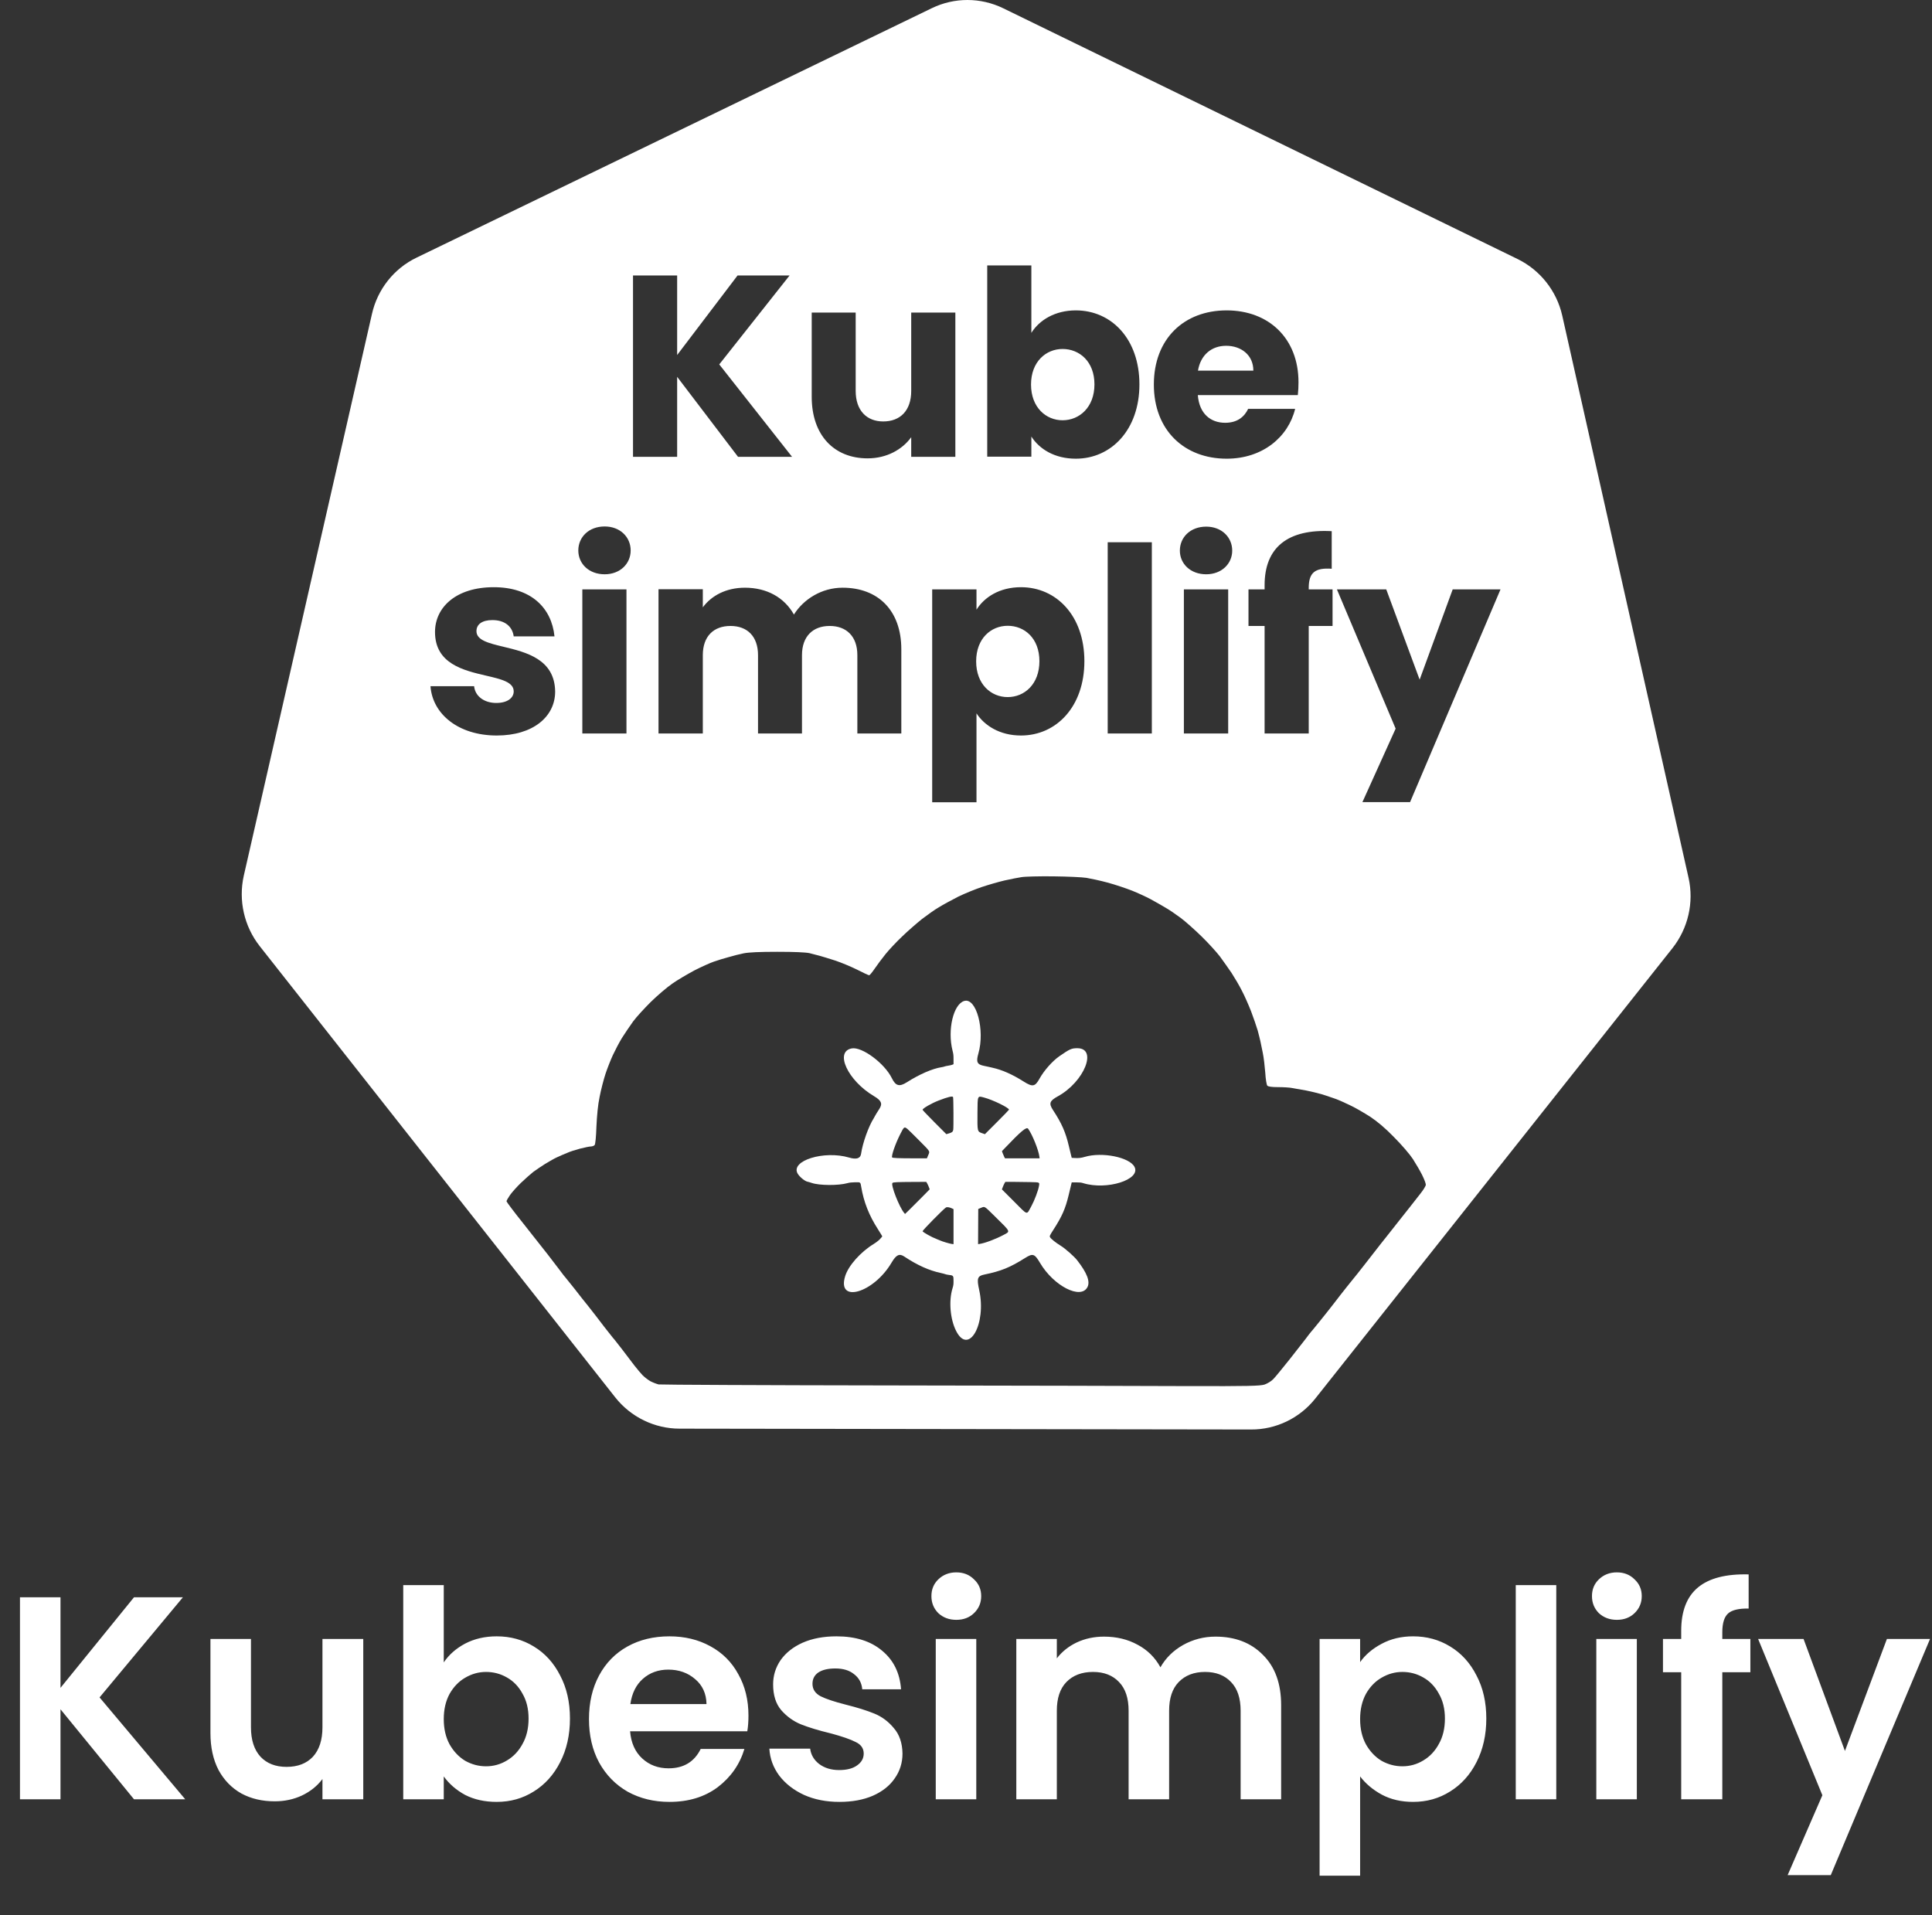 <svg width="5794" height="5743" viewBox="0 0 5794 5743" fill="none" xmlns="http://www.w3.org/2000/svg">
<rect x="0" y="0" width="5794" height="5743" fill="#333333" stroke="none"/>
<path fill-rule="evenodd" clip-rule="evenodd" d="M3945.16 4193.41C3898.37 4252.78 3826.94 4287.5 3751.48 4286.99L2038.06 4284.48C1963.11 4284.48 1891.67 4249.76 1844.89 4190.39L778.907 2837.47C732.122 2778.1 714.515 2700.12 731.116 2626.16L1115.45 941.674C1132.05 867.713 1181.35 805.325 1249.27 772.622L2794.66 24.465C2862.07 -8.238 2941.05 -8.238 3008.97 24.968L4551.85 777.15C4619.26 810.357 4668.56 872.745 4685.16 946.705L5063.96 2632.7C5080.56 2706.66 5062.45 2784.14 5015.67 2843.51L3945.16 4193.41ZM3159.62 2628.13C3201.88 2628.63 3246.15 2630.64 3258.22 2632.65C3270.3 2634.67 3298.98 2640.7 3321.11 2646.73C3343.75 2652.77 3376.45 2663.83 3394.56 2670.87C3412.17 2677.91 3437.33 2689.48 3450.41 2696.52C3463.49 2703.56 3483.61 2715.13 3494.68 2721.66C3506.25 2728.2 3526.88 2742.28 3540.97 2752.84C3555.05 2763.4 3582.73 2788.04 3603.35 2808.16C3623.48 2827.77 3648.13 2854.93 3658.19 2868C3667.75 2881.08 3683.85 2903.71 3693.41 2917.79C3702.46 2931.87 3716.55 2955.5 3724.1 2970.59C3732.15 2985.68 3744.22 3013.33 3751.77 3032.44C3758.81 3051.05 3767.87 3077.2 3771.89 3090.78C3775.41 3103.85 3778.94 3118.44 3779.94 3122.96L3780.09 3123.7C3781.22 3129.35 3784.11 3143.72 3786.98 3157.16C3790 3171.24 3793.02 3198.39 3794.53 3217.5C3795.54 3236.11 3798.56 3253.71 3800.57 3255.72C3803.08 3258.74 3813.65 3260.25 3832.77 3260.25C3848.36 3260.25 3867.98 3261.25 3877.04 3263.26C3879.56 3263.7 3882.9 3264.32 3886.71 3265.03C3895.82 3266.71 3907.55 3268.88 3916.78 3270.3C3929.87 3272.82 3950.49 3277.85 3963.07 3281.37C3971.44 3283.81 3982.73 3287.71 3992.38 3291.04L3992.4 3291.05C3996.66 3292.52 4000.59 3293.87 4003.82 3294.95C4013.88 3298.47 4034.51 3307.52 4049.6 3315.06C4064.7 3322.1 4091.36 3337.69 4109.47 3349.26C4130.6 3363.34 4155.26 3383.96 4180.91 3410.61C4203.05 3432.73 4227.7 3461.4 4237.26 3475.98C4246.32 3490.06 4258.89 3511.69 4264.93 3523.76C4270.97 3535.82 4276 3548.9 4276 3552.92C4276 3556.44 4268.45 3569.01 4259.4 3580.08C4257.9 3581.99 4255.89 3584.57 4253.44 3587.7L4253.17 3588.05L4253.15 3588.07C4240.73 3603.96 4217.68 3633.46 4196.01 3660.54C4188.77 3669.72 4181.61 3678.82 4174.93 3687.33L4174.87 3687.4C4157.4 3709.61 4143.16 3727.72 4139.16 3732.45C4133.62 3739.49 4114 3764.63 4094.88 3789.28C4075.77 3813.92 4059.16 3834.53 4058.16 3835.54C4057.59 3836.1 4054.51 3839.97 4050.05 3845.56C4046.54 3849.96 4042.18 3855.43 4037.53 3861.19C4027.78 3873.25 4012.89 3892.6 4002.74 3905.79L4000.3 3908.96C3990.24 3922.04 3981.18 3933.6 3980.18 3934.61C3979.17 3935.61 3969.11 3948.19 3958.04 3962.27C3953.95 3967.25 3949.92 3972.23 3946.28 3976.72L3946.23 3976.79L3946.22 3976.8C3939.61 3984.97 3934.33 3991.5 3932.38 3993.44C3929.36 3996.96 3921.82 4006.52 3915.28 4015.57C3909.8 4022.73 3893.37 4043.66 3876.35 4065.34L3866.47 4077.93C3845.85 4103.58 3824.72 4129.72 3818.68 4135.76C3812.64 4142.3 3800.57 4149.34 3792.02 4152.35C3777.93 4156.38 3744.22 4157.38 3563.61 4156.88C3447.39 4156.38 3044.91 4155.37 2669.59 4154.87C2294.28 4154.37 1981.85 4152.86 1975.31 4151.85C1968.77 4150.34 1957.2 4145.82 1949.66 4141.79C1942.11 4137.27 1932.05 4129.22 1927.02 4124.19C1921.98 4118.66 1910.92 4106.09 1902.87 4095.53C1900.91 4092.96 1898.45 4089.75 1895.67 4086.11C1887.02 4074.79 1875.28 4059.44 1866.14 4047.25C1854.07 4031.66 1843.5 4018.09 1842.49 4017.08C1841.48 4016.4 1835.23 4008.45 1826.5 3997.35C1822.25 3991.94 1817.42 3985.79 1812.31 3979.36C1797.22 3959.25 1775.58 3931.59 1764.51 3917.51C1752.94 3903.43 1734.33 3879.79 1722.76 3864.71C1710.68 3849.62 1698.61 3834.53 1696.09 3831.52C1693.43 3828.86 1687.65 3821.13 1682.19 3813.83L1682.03 3813.62C1681.34 3812.7 1680.66 3811.79 1679.99 3810.9C1676.6 3806.38 1669.73 3797.43 1661.77 3787.07C1655.55 3778.97 1648.66 3770.01 1642.26 3761.62C1627.67 3743.01 1593.96 3700.27 1567.3 3666.57C1540.63 3633.38 1519 3604.22 1519 3602.71C1519 3600.7 1523.53 3592.65 1529.06 3584.6C1534.6 3576.56 1549.19 3559.96 1562.27 3547.39C1574.84 3535.32 1591.45 3520.74 1598.99 3514.7C1606.54 3509.17 1622.64 3498.11 1634.71 3490.57C1646.79 3483.02 1663.89 3473.47 1671.94 3469.95C1680.5 3465.92 1693.58 3460.39 1701.12 3457.38C1708.67 3453.86 1725.77 3448.32 1739.36 3444.8C1752.94 3441.28 1767.53 3438.27 1771.56 3438.27C1776.09 3438.27 1781.12 3436.25 1783.13 3434.24C1785.64 3431.23 1787.66 3409.1 1788.66 3378.42C1790.17 3346.24 1793.19 3312.55 1798.22 3289.41C1802.25 3268.29 1810.3 3237.62 1815.83 3220.52C1821.36 3203.92 1831.43 3178.28 1837.97 3164.2C1844.51 3150.12 1856.58 3126.98 1865.13 3112.9C1874.19 3098.82 1889.28 3076.19 1898.84 3063.12C1908.4 3050.04 1932.55 3023.89 1951.67 3004.78C1971.29 2985.68 1999.97 2961.03 2016.06 2949.97C2031.66 2938.91 2061.85 2921.31 2082.47 2910.24C2103.1 2899.68 2128.76 2888.12 2140.33 2884.09C2151.4 2880.07 2171.52 2874.04 2184.6 2870.52C2197.68 2866.49 2218.31 2861.46 2230.39 2858.95C2245.48 2855.93 2277.68 2854.42 2331.01 2854.42C2382.83 2854.42 2415.53 2855.93 2427.6 2858.45C2436.23 2860.5 2447.55 2863.56 2455.51 2865.71L2455.52 2865.71L2455.68 2865.75C2457.4 2866.22 2458.96 2866.64 2460.3 2867C2467.18 2868.83 2484.91 2874.41 2501.33 2879.58L2506.09 2881.08C2523.7 2887.11 2552.88 2899.18 2570.99 2908.23C2588.6 2917.28 2604.69 2924.83 2606.71 2924.83C2608.22 2924.83 2615.76 2915.77 2623.31 2904.71C2630.35 2894.15 2645.45 2874.04 2656.01 2860.96C2666.58 2847.89 2689.22 2823.75 2705.82 2808.16C2722.42 2792.07 2749.08 2768.93 2764.68 2756.36C2780.78 2744.29 2803.42 2727.7 2816 2720.66C2828.07 2713.11 2854.23 2699.03 2873.85 2688.98C2893.48 2679.42 2925.67 2666.35 2945.29 2659.81C2964.92 2653.27 2994.6 2644.72 3011.7 2640.7C3013.57 2640.3 3015.52 2639.89 3017.53 2639.46L3017.54 2639.46C3033.37 2636.09 3052.7 2631.98 3062.52 2630.64C3073.59 2628.63 3117.36 2627.63 3159.62 2628.13ZM2375.43 1370.07H2213.39L2030.73 1130.07V1370.07H1898.38V826.187H2030.73V1064.67L2211.88 826.187H2367.88L2157.03 1092.84L2375.43 1370.07ZM2732.71 937.378H2865.06V1370.07H2732.71V1311.2C2706.04 1347.93 2659.74 1374.59 2601.87 1374.59C2501.73 1374.59 2434.3 1305.67 2434.3 1189.95V937.378H2566.15V1172.34C2566.15 1231.2 2599.36 1263.91 2648.67 1263.91C2700 1263.91 2732.71 1231.2 2732.71 1172.34V937.378ZM3093.01 796V998.256C3117.17 959.516 3164.47 930.838 3226.36 930.838C3333.05 930.838 3417.08 1016.37 3417.08 1152.72C3417.08 1289.06 3332.54 1375.6 3226.36 1375.6C3162.96 1375.6 3117.17 1346.92 3093.01 1309.19V1369.56H2960.67V796H3093.01ZM3186.61 1260.38C3236.93 1260.38 3282.22 1221.64 3282.22 1152.72C3282.22 1083.79 3236.93 1046.56 3186.61 1046.56C3137.29 1046.56 3092.01 1084.29 3092.01 1153.22C3092.01 1222.15 3137.29 1260.38 3186.61 1260.38ZM3758.76 1111.46C3758.76 1064.17 3721.53 1037 3677.24 1037C3633.97 1037 3600.76 1063.66 3592.7 1111.46H3758.76ZM3743.17 1226.17H3884.07C3863.43 1310.7 3786.44 1375.6 3678.75 1375.6C3551.94 1375.6 3460.36 1290.57 3460.36 1153.22C3460.36 1016.37 3550.43 930.838 3678.75 930.838C3805.06 930.838 3894.13 1014.86 3894.13 1146.17C3894.13 1158.75 3893.63 1171.83 3892.12 1184.92H3592.2C3596.73 1241.77 3631.45 1267.93 3674.22 1267.93C3711.46 1267.93 3732.09 1249.32 3743.17 1226.17ZM1509.99 1939.64C1577.79 1955.98 1663.67 1976.68 1664.89 2073.94C1664.89 2149.41 1598.46 2205.76 1489.77 2205.76C1374.53 2205.76 1297.04 2141.36 1291 2057.84H1421.84C1424.85 2088.02 1452.03 2108.15 1488.26 2108.15C1522.48 2108.15 1540.59 2092.55 1540.59 2073.43C1540.59 2045.52 1503 2036.76 1457.81 2026.24C1389.79 2010.4 1304.59 1990.55 1304.59 1895.33C1304.59 1821.37 1367.49 1760.99 1480.71 1760.99C1592.43 1760.99 1654.32 1822.88 1662.88 1908.41H1540.59C1536.57 1878.72 1513.92 1859.61 1476.69 1859.61C1445.99 1859.61 1428.88 1872.18 1428.88 1892.81C1428.88 1920.1 1465.55 1928.94 1509.99 1939.64ZM1878.75 2199.72H1746.41V1767.53H1878.75V2199.72ZM1891.34 1650.81C1891.34 1690.56 1859.63 1722.25 1813.34 1722.25C1766.03 1722.25 1734.33 1690.56 1734.33 1650.81C1734.33 1610.56 1766.03 1578.86 1813.34 1578.86C1859.63 1578.86 1891.34 1610.56 1891.34 1650.81ZM2703.02 2199.72H2571.18V1964.76C2571.18 1908.41 2538.47 1877.22 2488.15 1877.22C2437.83 1877.22 2405.12 1908.41 2405.12 1964.76V2199.72H2273.27V1964.76C2273.27 1908.41 2241.07 1877.22 2190.75 1877.22C2139.92 1877.22 2107.72 1908.41 2107.72 1964.76V2199.72H1974.87V1767.03H2107.72V1821.37C2133.38 1786.65 2177.16 1762.5 2234.02 1762.5C2298.94 1762.5 2351.78 1791.18 2380.96 1843C2409.65 1797.22 2463.99 1762.5 2526.9 1762.5C2633.58 1762.5 2703.02 1830.93 2703.02 1947.15V2199.72ZM2928.46 1767.53V1828.41C2952.11 1790.68 2997.9 1760.99 3061.81 1760.99C3167.99 1760.99 3252.03 1846.52 3252.03 1982.87C3252.03 2119.22 3167.99 2205.76 3061.81 2205.76C2997.9 2205.76 2952.11 2175.57 2928.46 2139.34V2406H2795.61V1767.53H2928.46ZM3022.06 2090.54C3072.38 2090.54 3117.17 2051.8 3117.17 1982.87C3117.17 1913.94 3072.38 1876.71 3022.06 1876.71C2972.24 1876.71 2927.45 1914.45 2927.45 1983.37C2927.45 2052.3 2972.24 2090.54 3022.06 2090.54ZM3454.32 2199.72H3321.97V1626.16H3454.32V2199.72ZM3683.28 2199.72H3550.43V1767.53H3683.28V2199.72ZM3695.36 1651.31C3695.36 1690.56 3663.66 1722.25 3617.36 1722.25C3570.06 1722.25 3538.36 1690.56 3538.36 1651.31C3538.36 1611.06 3570.06 1579.37 3617.36 1579.37C3663.66 1579.37 3695.36 1611.06 3695.36 1651.31ZM3924.83 2199.72H3792.48V1877.22H3744.17V1767.53H3792.48V1754.96C3792.48 1641.75 3861.92 1585.91 3993.77 1592.95V1705.65C3942.94 1702.13 3924.83 1717.73 3924.83 1763.51V1767.53H3996.28V1877.22H3924.83V2199.72ZM4157.31 1767.53L4257.45 2038.22L4356.58 1767.53H4500L4228.77 2405.5H4085.85L4185.49 2185.13L4009.37 1767.53H4157.31Z" fill="white"/>
<path fill-rule="evenodd" clip-rule="evenodd" d="M2891.64 3001.84C2859.08 3011.61 2840.96 3088.47 2856.57 3150.56C2859.25 3161.2 2859.61 3164.37 2859.61 3177.08V3191.52L2855.85 3193.09C2853.79 3193.96 2848.16 3195.26 2843.35 3195.98C2838.54 3196.7 2833.7 3197.77 2832.6 3198.36C2831.5 3198.95 2827.31 3199.95 2823.28 3200.57C2796.31 3204.76 2757.27 3221.73 2719.75 3245.59C2697.18 3259.94 2686.13 3256.93 2674.56 3233.29C2652.75 3188.76 2585.14 3138.54 2554.48 3144.11C2501.97 3153.64 2542.47 3240.79 2621.01 3287.28C2643.08 3300.34 2647.16 3309.67 2637.5 3324.96C2635.15 3328.67 2631.07 3335.1 2628.44 3339.24C2625.81 3343.39 2623.65 3347.13 2623.65 3347.56C2623.65 3347.99 2622.21 3350.58 2620.46 3353.33C2604.79 3377.8 2586.96 3427.79 2582.39 3460.11C2580.39 3474.2 2568.46 3477.99 2546.51 3471.5C2471.27 3449.26 2369.55 3481.06 2392.22 3519.74C2397.99 3529.59 2413.98 3542.63 2421.85 3543.91C2423.86 3544.24 2429.36 3545.85 2434.08 3547.49C2456.94 3555.44 2514.24 3555.82 2541.49 3548.2C2547.64 3546.49 2552.91 3545.87 2563.85 3545.61C2580.91 3545.21 2580.36 3544.82 2582.71 3559C2590.18 3604.25 2606.29 3645.2 2632.68 3686.05C2635.91 3691.04 2640.22 3697.97 2642.26 3701.46L2645.96 3707.78L2642.84 3711.73C2637.74 3718.17 2629.97 3724.61 2619.7 3730.93C2580.49 3755.02 2544.48 3795.64 2534.76 3826.73C2508.66 3910.18 2620.03 3878.06 2673.73 3786.64C2687.49 3763.22 2697.08 3758.52 2711.54 3768.11C2751.11 3794.36 2785.98 3810.07 2821.56 3817.68C2826.98 3818.84 2832.88 3820.39 2834.67 3821.14C2836.46 3821.88 2840.65 3822.81 2843.98 3823.19C2859.33 3824.94 2859.61 3825.27 2859.61 3841.66C2859.61 3852.22 2859.23 3854.93 2856.55 3863.66C2844.92 3901.43 2849.46 3955.81 2867.19 3991.1C2904.94 4066.23 2959.06 3970.61 2936.54 3868.57C2928.82 3833.58 2931.2 3826.62 2952.38 3822.25C3002.46 3811.93 3028.97 3801.14 3074.06 3772.75C3097.43 3758.03 3102.64 3759.73 3119.05 3787.46C3160.17 3856.95 3241.62 3898.42 3261.27 3859.87C3269.82 3843.09 3260.02 3817.56 3230.4 3779.49C3221.5 3768.05 3194.65 3744.32 3181.28 3736.08C3165.89 3726.6 3151.69 3715.26 3149.08 3710.37C3147.26 3706.98 3148.12 3705.08 3159.31 3687.69C3185.05 3647.69 3195.08 3624.86 3204.97 3583.7C3207.04 3575.1 3209.93 3563.07 3211.4 3556.97L3214.07 3545.88L3227.68 3545.91C3238.8 3545.94 3242.58 3546.35 3248.39 3548.17C3318.98 3570.19 3421.92 3537.65 3402.38 3499.49C3387.5 3470.44 3305.08 3453.86 3253.07 3469.45C3242.4 3472.65 3233.93 3473.59 3222.63 3472.84L3214.05 3472.27L3211.9 3463.69C3210.71 3458.98 3207.82 3446.95 3205.47 3436.97C3195.62 3395.13 3184.08 3368.92 3157.95 3329.09C3144.82 3309.07 3147.54 3301.45 3172.71 3287.62C3251.73 3244.18 3292.32 3143.35 3230.69 3143.56C3213.32 3143.62 3208.17 3145.93 3176.74 3167.75C3156.14 3182.06 3130.82 3210.72 3117.52 3234.78C3104.08 3259.12 3096.76 3260.46 3069.89 3243.46C3035.86 3221.94 3005.38 3208.44 2976.37 3202.06C2972.33 3201.17 2967.2 3199.99 2964.99 3199.45C2962.77 3198.9 2956.49 3197.57 2951.04 3196.48C2930.28 3192.35 2926.83 3184.85 2934.08 3159.66C2954.4 3089.12 2927.99 2990.92 2891.64 3001.84ZM2858.17 3289.99C2859.52 3293 2859.97 3383.98 2858.66 3388.85C2857.11 3394.62 2854.96 3396.32 2845.84 3399.01L2838.04 3401.3L2802.44 3365.66C2781.74 3344.94 2766.84 3329.25 2766.84 3328.19C2766.84 3324.06 2793.09 3308.9 2814.76 3300.52C2842.6 3289.73 2856.54 3286.36 2858.17 3289.99ZM2951.93 3291.69C2978.12 3298.71 3025.99 3322.11 3025.99 3327.89C3025.99 3328.55 3009.73 3345.34 2989.85 3365.22L2953.71 3401.35L2945.73 3398.59C2930.78 3393.42 2930.94 3394.09 2931.39 3336.94C2931.8 3284.14 2930.93 3286.06 2951.93 3291.69ZM2721.46 3385.77C2723.96 3387.74 2739.75 3403.25 2756.56 3420.22C2791.51 3455.53 2789.1 3451.35 2783.01 3465.98L2779.76 3473.78L2742.29 3473.77C2694.34 3473.77 2676.11 3473 2675.32 3470.94C2673.06 3465.05 2685.31 3429.99 2699.38 3402.09C2711.26 3378.53 2711.8 3378.13 2721.46 3385.77ZM3083.32 3384.99C3095.96 3402.44 3114.7 3448.99 3117.13 3468.99L3117.72 3473.78H3065.82H3013.93L3011.26 3468.51C3009.79 3465.61 3007.73 3460.77 3006.69 3457.74L3004.81 3452.25L3012.56 3444.11C3062 3392.16 3078.51 3378.36 3083.32 3384.99ZM2780.58 3549.04C2782.09 3551.61 2784.39 3556.65 2785.69 3560.24L2788.06 3566.78L2764.09 3591.12C2750.9 3604.51 2734.28 3621.13 2727.16 3628.05L2714.21 3640.64L2711.82 3637.87C2697.13 3620.79 2670.72 3553.34 2676.47 3547.58C2678.69 3545.36 2690.9 3544.78 2740.33 3544.55L2777.85 3544.37L2780.58 3549.04ZM3088.9 3545.04C3119.44 3545.82 3117.73 3545.04 3115.74 3557.34C3113.65 3570.33 3102.13 3600.68 3093.04 3617.18C3077.89 3644.65 3084.07 3646.33 3040.8 3603.04L3004.69 3566.92L3007.32 3559.94C3008.77 3556.1 3011.08 3551.03 3012.47 3548.66L3014.99 3544.37H3038.98C3052.18 3544.37 3074.64 3544.67 3088.9 3545.04ZM2984.21 3648.49C3031.9 3695.36 3030.51 3692.39 3009.86 3703.38C2986.35 3715.89 2953.68 3728.21 2938 3730.47L2933.2 3731.16L2933.47 3678.41L2933.73 3625.66L2941.79 3622.37C2953.81 3617.48 2950.73 3615.58 2984.21 3648.49ZM2853.81 3623.48L2859.61 3626.2V3678.7V3731.21L2854.78 3730.63C2848.09 3729.84 2826.09 3723.29 2818.77 3719.91C2815.44 3718.37 2810.45 3716.3 2807.68 3715.3C2794.79 3710.66 2766.84 3694.93 2766.84 3692.32C2766.84 3689.33 2829.53 3625.65 2836.82 3621.24C2839.89 3619.38 2847.09 3620.33 2853.81 3623.48Z" fill="white"/>
<path d="M401.884 5396L181.412 5126.05V5396H59.892V4790.14H181.412V5061.82L401.884 4790.14H548.576L298.592 5090.46L555.52 5396H401.884ZM1089.41 4915.13V5396H967.027V5335.24C951.403 5356.07 930.86 5372.56 905.399 5384.72C880.516 5396.29 853.319 5402.08 823.807 5402.08C786.193 5402.08 752.92 5394.26 723.987 5378.64C695.053 5362.44 672.196 5339 655.415 5308.33C639.212 5277.08 631.111 5240.05 631.111 5197.23V4915.13H752.631V5179.87C752.631 5218.06 762.179 5247.57 781.275 5268.4C800.371 5288.66 826.411 5298.78 859.395 5298.78C892.957 5298.78 919.287 5288.66 938.383 5268.4C957.479 5247.57 967.027 5218.06 967.027 5179.87V4915.13H1089.41ZM1330.83 4985.44C1346.46 4962.29 1367.87 4943.48 1395.07 4929.02C1422.84 4914.55 1454.38 4907.32 1489.68 4907.32C1530.76 4907.32 1567.8 4917.44 1600.78 4937.7C1634.34 4957.95 1660.67 4986.88 1679.77 5024.5C1699.44 5061.53 1709.28 5104.64 1709.28 5153.83C1709.28 5203.01 1699.44 5246.7 1679.77 5284.9C1660.67 5322.51 1634.34 5351.73 1600.78 5372.56C1567.8 5393.4 1530.76 5403.81 1489.68 5403.81C1453.8 5403.81 1422.26 5396.87 1395.07 5382.98C1368.45 5368.51 1347.04 5350 1330.83 5327.43V5396H1209.31V4753.68H1330.83V4985.44ZM1585.16 5153.83C1585.16 5124.89 1579.08 5100.01 1566.93 5079.18C1555.36 5057.77 1539.73 5041.57 1520.06 5030.57C1500.96 5019.58 1480.13 5014.08 1457.56 5014.08C1435.57 5014.08 1414.74 5019.87 1395.07 5031.44C1375.97 5042.43 1360.35 5058.64 1348.19 5080.05C1336.62 5101.46 1330.83 5126.63 1330.83 5155.56C1330.83 5184.5 1336.62 5209.67 1348.19 5231.08C1360.35 5252.49 1375.97 5268.98 1395.07 5280.56C1414.74 5291.55 1435.57 5297.05 1457.56 5297.05C1480.13 5297.05 1500.96 5291.26 1520.06 5279.69C1539.73 5268.11 1555.36 5251.62 1566.93 5230.21C1579.08 5208.8 1585.16 5183.34 1585.16 5153.83ZM2244.61 5145.15C2244.61 5162.51 2243.45 5178.13 2241.14 5192.02H1889.6C1892.49 5226.74 1904.64 5253.94 1926.05 5273.61C1947.46 5293.29 1973.79 5303.12 2005.04 5303.12C2050.18 5303.12 2082.29 5283.74 2101.39 5244.97H2232.46C2218.57 5291.26 2191.95 5329.45 2152.6 5359.54C2113.25 5389.06 2064.93 5403.81 2007.64 5403.81C1961.35 5403.81 1919.69 5393.69 1882.65 5373.43C1846.2 5352.6 1817.55 5323.38 1796.72 5285.76C1776.47 5248.15 1766.34 5204.75 1766.34 5155.56C1766.34 5105.8 1776.47 5062.11 1796.72 5024.5C1816.97 4986.88 1845.33 4957.95 1881.78 4937.7C1918.24 4917.44 1960.19 4907.32 2007.64 4907.32C2053.36 4907.32 2094.15 4917.15 2130.03 4936.83C2166.49 4956.5 2194.55 4984.57 2214.23 5021.02C2234.48 5056.9 2244.61 5098.28 2244.61 5145.15ZM2118.75 5110.43C2118.17 5079.18 2106.88 5054.3 2084.9 5035.78C2062.91 5016.68 2036 5007.14 2004.17 5007.14C1974.08 5007.14 1948.62 5016.39 1927.79 5034.91C1907.53 5052.85 1895.09 5078.02 1890.46 5110.43H2118.75ZM2517.32 5403.81C2477.97 5403.81 2442.67 5396.87 2411.43 5382.98C2380.18 5368.51 2355.3 5349.13 2336.78 5324.82C2318.84 5300.52 2309 5273.61 2307.27 5244.1H2429.65C2431.97 5262.62 2440.94 5277.95 2456.56 5290.1C2472.76 5302.26 2492.73 5308.33 2516.45 5308.33C2539.6 5308.33 2557.54 5303.7 2570.27 5294.44C2583.58 5285.19 2590.23 5273.32 2590.23 5258.86C2590.23 5243.23 2582.13 5231.66 2565.93 5224.14C2550.31 5216.03 2525.13 5207.35 2490.41 5198.1C2454.54 5189.42 2425.02 5180.45 2401.88 5171.19C2379.31 5161.93 2359.64 5147.75 2342.85 5128.66C2326.65 5109.56 2318.55 5083.81 2318.55 5051.4C2318.55 5024.79 2326.07 5000.48 2341.12 4978.49C2356.74 4956.5 2378.73 4939.14 2407.09 4926.41C2436.02 4913.68 2469.87 4907.32 2508.64 4907.32C2565.93 4907.32 2611.64 4921.78 2645.79 4950.72C2679.93 4979.07 2698.73 5017.55 2702.21 5066.16H2585.89C2584.16 5047.06 2576.06 5032.02 2561.59 5021.02C2547.7 5009.45 2528.9 5003.66 2505.17 5003.66C2483.18 5003.66 2466.11 5007.71 2453.96 5015.82C2442.38 5023.92 2436.6 5035.2 2436.6 5049.67C2436.6 5065.87 2444.7 5078.31 2460.9 5086.99C2477.1 5095.09 2502.28 5103.48 2536.42 5112.16C2571.14 5120.84 2599.78 5129.81 2622.35 5139.07C2644.92 5148.33 2664.3 5162.8 2680.51 5182.47C2697.29 5201.57 2705.97 5227.03 2706.55 5258.86C2706.55 5286.63 2698.73 5311.51 2683.11 5333.5C2668.06 5355.49 2646.08 5372.85 2617.14 5385.58C2588.79 5397.74 2555.51 5403.81 2517.32 5403.81ZM2867.93 4857.84C2846.52 4857.84 2828.58 4851.19 2814.11 4837.88C2800.22 4823.99 2793.28 4806.92 2793.28 4786.66C2793.28 4766.41 2800.22 4749.63 2814.11 4736.32C2828.58 4722.43 2846.52 4715.49 2867.93 4715.49C2889.34 4715.49 2906.99 4722.43 2920.87 4736.32C2935.34 4749.63 2942.57 4766.41 2942.57 4786.66C2942.57 4806.92 2935.34 4823.99 2920.87 4837.88C2906.99 4851.19 2889.34 4857.84 2867.93 4857.84ZM2927.82 4915.13V5396H2806.3V4915.13H2927.82ZM3645.06 4908.18C3704.09 4908.18 3751.54 4926.41 3787.42 4962.87C3823.87 4998.75 3842.1 5049.09 3842.1 5113.9V5396H3720.58V5130.39C3720.58 5092.78 3711.03 5064.13 3691.94 5044.46C3672.84 5024.21 3646.8 5014.08 3613.82 5014.08C3580.83 5014.08 3554.5 5024.21 3534.83 5044.46C3515.73 5064.13 3506.18 5092.78 3506.18 5130.39V5396H3384.66V5130.39C3384.66 5092.78 3375.12 5064.13 3356.02 5044.46C3336.92 5024.21 3310.88 5014.08 3277.9 5014.08C3244.34 5014.08 3217.72 5024.21 3198.04 5044.46C3178.95 5064.13 3169.4 5092.78 3169.4 5130.39V5396H3047.88V4915.13H3169.4V4973.28C3185.02 4953.03 3204.99 4937.12 3229.29 4925.54C3254.17 4913.97 3281.37 4908.18 3310.88 4908.18C3348.5 4908.18 3382.06 4916.29 3411.57 4932.49C3441.08 4948.11 3463.94 4970.68 3480.14 5000.19C3495.77 4972.42 3518.34 4950.14 3547.85 4933.36C3577.94 4916.57 3610.34 4908.18 3645.06 4908.18ZM4078.94 4984.57C4094.56 4962.58 4115.97 4944.35 4143.17 4929.88C4170.94 4914.84 4202.48 4907.32 4237.78 4907.32C4278.86 4907.32 4315.9 4917.44 4348.88 4937.7C4382.45 4957.95 4408.78 4986.88 4427.87 5024.5C4447.55 5061.53 4457.38 5104.64 4457.38 5153.83C4457.38 5203.01 4447.55 5246.7 4427.87 5284.9C4408.78 5322.51 4382.45 5351.73 4348.88 5372.56C4315.9 5393.4 4278.86 5403.81 4237.78 5403.81C4202.48 5403.81 4171.23 5396.58 4144.04 5382.11C4117.42 5367.65 4095.72 5349.42 4078.94 5327.43V5625.15H3957.42V4915.13H4078.94V4984.57ZM4333.26 5153.83C4333.26 5124.89 4327.18 5100.01 4315.03 5079.18C4303.46 5057.77 4287.83 5041.57 4268.16 5030.57C4249.06 5019.58 4228.23 5014.08 4205.66 5014.08C4183.67 5014.08 4162.84 5019.87 4143.17 5031.44C4124.07 5042.43 4108.45 5058.64 4096.3 5080.05C4084.72 5101.46 4078.94 5126.63 4078.94 5155.56C4078.94 5184.5 4084.72 5209.67 4096.3 5231.08C4108.45 5252.49 4124.07 5268.98 4143.17 5280.56C4162.84 5291.55 4183.67 5297.05 4205.66 5297.05C4228.23 5297.05 4249.06 5291.26 4268.16 5279.69C4287.83 5268.11 4303.46 5251.62 4315.03 5230.21C4327.18 5208.8 4333.26 5183.34 4333.26 5153.83ZM4667.21 4753.68V5396H4545.69V4753.68H4667.21ZM4848.9 4857.84C4827.49 4857.84 4809.55 4851.19 4795.08 4837.88C4781.19 4823.99 4774.25 4806.92 4774.25 4786.66C4774.25 4766.41 4781.19 4749.63 4795.08 4736.32C4809.55 4722.43 4827.49 4715.49 4848.9 4715.49C4870.31 4715.49 4887.96 4722.43 4901.85 4736.32C4916.31 4749.63 4923.55 4766.41 4923.55 4786.66C4923.55 4806.92 4916.31 4823.99 4901.85 4837.88C4887.96 4851.19 4870.31 4857.84 4848.9 4857.84ZM4908.79 4915.13V5396H4787.27V4915.13H4908.79ZM5249.32 5014.95H5165.13V5396H5041.87V5014.95H4987.19V4915.13H5041.87V4890.82C5041.87 4831.8 5058.65 4788.4 5092.22 4760.62C5125.78 4732.85 5176.41 4719.83 5244.12 4721.56V4823.99C5214.6 4823.41 5194.06 4828.33 5182.49 4838.74C5170.92 4849.16 5165.13 4867.97 5165.13 4895.16V4915.13H5249.32V5014.95ZM5788.12 4915.13L5490.39 5623.42H5361.06L5465.22 5383.85L5272.52 4915.13H5408.8L5532.92 5251.04L5658.78 4915.13H5788.12Z" fill="white"/>
</svg>
